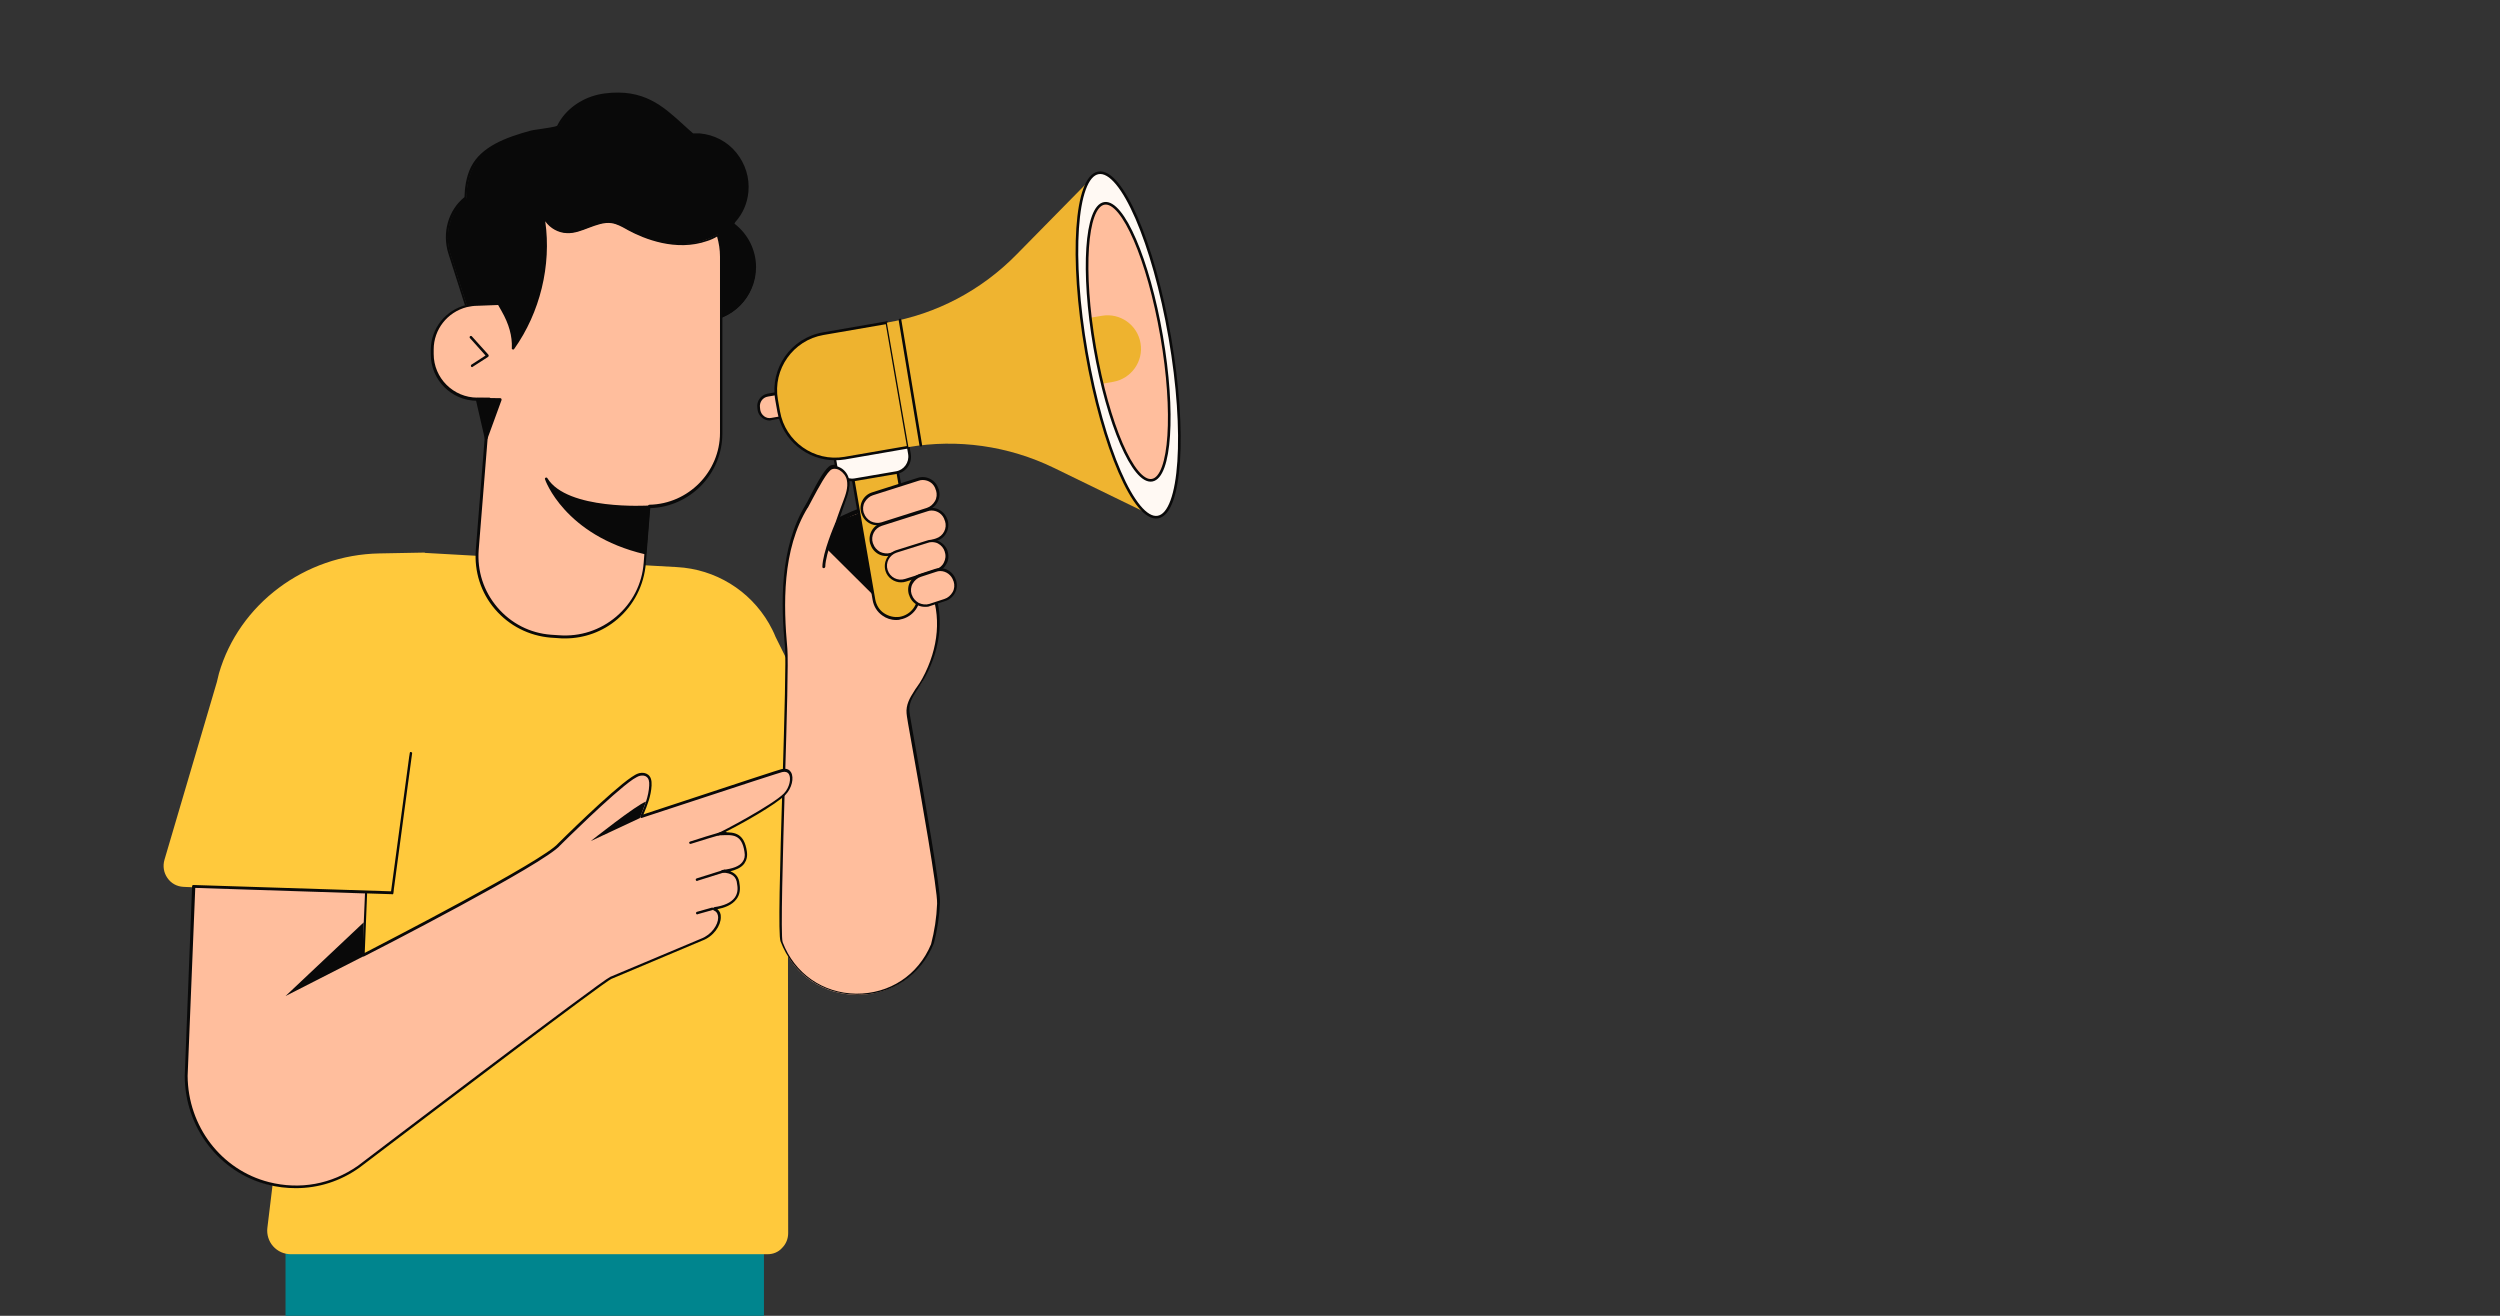 <?xml version="1.0" encoding="utf-8"?>
<!-- Generator: Adobe Illustrator 23.0.1, SVG Export Plug-In . SVG Version: 6.00 Build 0)  -->
<svg version="1.1" id="Layer_1" xmlns="http://www.w3.org/2000/svg" xmlns:xlink="http://www.w3.org/1999/xlink" x="0px" y="0px"
	 viewBox="0 0 950 500" style="enable-background:new 0 0 950 500;" xml:space="preserve">
<rect x="0" y="0" width="950" height="500" fill="#333333" stroke="none"/>
<style type="text/css">
	.st0{fill:#00858E;}
	.st1{fill:#FFC93C;}
	.st2{fill:#FFBE9D;}
	.st3{fill:#090909;}
	.st4{fill:#EEB32F;}
	.st5{fill:#FFF9F3;}
	.st6{fill:#EFB430;}
	.st7{fill:#FFF9F3;stroke:#090909;stroke-linecap:round;stroke-linejoin:round;stroke-miterlimit:10;}
	.st8{clip-path:url(#SVGID_2_);fill:#EEB32F;}
	.st9{fill:none;stroke:#090909;stroke-linecap:round;stroke-linejoin:round;stroke-miterlimit:10;}
	.st10{fill:none;}
</style>
<rect x="108.5" y="475.9" class="st0" width="181.8" height="24.3"/>
<g>
	<path class="st1" d="M322.3,319.9c4.9,0.1,8.1-5,5.9-9.3l-33.9-68.4c-0.7-1.7-1.5-3.4-2.5-5v0l0,0c-7-12-19.7-20.4-34.5-21.2
		l-96-5.4l0,0l-0.7,0l-0.1,0c-0.1,0-0.2,0-0.3,0l-15.9,0.3c-27.8,0.5-52.8,18.5-60.5,45.2c-0.3,1.1-0.6,2.2-0.8,3.3L63,326.9
		c-1.4,4.6,2,9.3,6.8,9.6l47.8,2.4l-15.4,127.7c-0.6,5,3.3,9.4,8.3,9.4h181.1c4.1,0,7.4-3.4,7.3-7.5l-0.1-149.4L322.3,319.9z"/>
	<path class="st1" d="M291.7,476.6H110.5c-2.6,0-5-1.1-6.7-3c-1.7-1.9-2.5-4.5-2.2-7L117,339.4L69.7,337c-2.4-0.1-4.7-1.3-6.1-3.4
		c-1.4-2-1.8-4.5-1.1-6.9l19.9-67.5c0.3-1.1,0.5-2.2,0.8-3.3c7.6-26.3,32.6-45.1,61-45.6l16-0.3c0.1,0,0.1,0,0.2,0l0.2,0l0.7,0
		c0.1,0,0.2,0,0.2,0.1l95.8,5.4c14.5,0.8,27.6,8.8,34.9,21.4c0.9,1.6,1.8,3.3,2.5,5.1l33.9,68.3c1.1,2.2,1,4.8-0.4,6.8
		s-3.6,3.3-6,3.2l0,0l-22.8-0.6l0.1,148.9c0,2.1-0.8,4.1-2.3,5.6C295.8,475.8,293.8,476.6,291.7,476.6z M160.4,211.1l-0.1,0
		c-0.1,0-0.1,0-0.2,0l-15.9,0.3c-27.9,0.5-52.6,19-60.1,44.9c-0.3,1.1-0.6,2.2-0.8,3.2l-19.9,67.6c-0.6,2.1-0.2,4.3,1,6
		s3.2,2.8,5.3,2.9l47.8,2.4c0.1,0,0.3,0.1,0.4,0.2c0.1,0.1,0.1,0.2,0.1,0.4l-15.4,127.7c-0.3,2.2,0.4,4.5,1.9,6.2s3.7,2.7,5.9,2.7
		h181.1c1.9,0,3.6-0.7,4.9-2c1.3-1.3,2-3.1,2-4.9l-0.1-149.4c0-0.1,0-0.3,0.1-0.4c0.1-0.1,0.2-0.1,0.4-0.1l23.3,0.7
		c2.1,0.1,4-1,5.2-2.7c1.1-1.8,1.3-4,0.3-5.8l-33.9-68.4c-0.7-1.7-1.5-3.4-2.5-5c-7.2-12.3-19.9-20.2-34.1-21l-96-5.4
		c-0.1,0-0.1,0-0.2,0l-0.5,0L160.4,211.1z"/>
</g>
<g>
	<path class="st2" d="M351,258c5.9-10.8,7.9-23.8,2.6-35.1l-6.8,2.5c0,0-6.5-18.6-7.5-32.2c-2.6-4.6-21.4,5.1-21.4,5.1
		s1.9-5.1,2.8-7.6c1-2.7,2-5.6,1.4-8.4s-3.5-5.3-6.2-4.4c-2.7,0.9-7.8,12-9.4,14.6c-9.6,15.7-9.5,36.3-7.8,54.1
		c0.9,9.5-3.4,107.1-1.8,111.5c9.9,26.2,46.7,26.7,57.4,0.8l0,0c1.4-5.1,2.1-10.3,2.3-15.5c0.3-7.1-11.4-70.2-11.6-72.4
		c-0.3-3,1.2-5.6,2.8-8.2C349,261.2,350.2,259.6,351,258z"/>
	<path class="st3" d="M326,378c-0.2,0-0.3,0-0.5,0c-13.2-0.2-24.2-8-28.9-20.3c-0.9-2.3-0.3-26,0.8-61.9c0.7-23.4,1.3-45.5,0.9-49.7
		c-1.6-16.7-2.1-38,7.9-54.4c0.4-0.6,1-1.8,1.7-3.2c3-5.8,5.9-11,7.9-11.7c1.2-0.4,2.5-0.2,3.7,0.5c1.6,0.9,2.8,2.6,3.1,4.3
		c0.6,3-0.5,6.1-1.4,8.6l-2.4,6.4c4.4-2.2,18.4-8.7,20.9-4.4c0,0.1,0,0.1,0.1,0.2c0.9,12.2,6.3,28.6,7.3,31.6l6.3-2.3
		c0.2-0.1,0.5,0,0.6,0.3c4.9,10.6,4,23.6-2.6,35.6c-0.6,1.1-1.4,2.3-2.1,3.4c-0.3,0.5-0.6,1-1,1.5c-1.8,2.8-3,5.1-2.7,7.9
		c0,0.5,0.9,5.5,2.1,12.4c3.4,19.1,9.7,54.8,9.5,60c-0.2,5.3-1,10.5-2.3,15.6C350,370.6,338.9,378,326,378z M317.1,178.2
		c-0.3,0-0.6,0.1-1,0.2c-1.8,0.6-5.4,7.5-7.4,11.2c-0.8,1.4-1.3,2.6-1.7,3.2c-9.9,16.1-9.3,37.2-7.8,53.8c0.4,4.3-0.2,26.4-0.9,49.9
		c-0.8,27.7-1.7,59.2-0.9,61.5c4.5,11.9,15.2,19.4,27.9,19.6c12.7,0.1,23.6-7,28.5-18.8c1.3-5,2.1-10.1,2.3-15.4
		c0.2-5.1-6.1-40.7-9.5-59.8c-1.3-7.1-2.1-11.9-2.1-12.5c-0.3-3.2,1.2-5.9,2.9-8.5c0.3-0.5,0.6-1,1-1.5c0.8-1.1,1.5-2.2,2.1-3.3l0,0
		c6.3-11.6,7.3-24.1,2.8-34.3l-6.3,2.3c-0.1,0-0.3,0-0.4,0c-0.1-0.1-0.2-0.2-0.3-0.3c-0.1-0.2-6.5-18.7-7.5-32.2
		c-1.9-2.9-13.6,1.8-20.6,5.4c-0.2,0.1-0.4,0.1-0.6-0.1c-0.2-0.1-0.2-0.4-0.1-0.6l2.8-7.6c0.9-2.4,2-5.3,1.4-8.1
		c-0.3-1.5-1.4-2.9-2.7-3.7C318.6,178.4,317.9,178.2,317.1,178.2z"/>
</g>
<polygon class="st3" points="314.3,208.7 331.8,226.1 344.8,200.8 342,189.2 318.3,198 "/>
<g>
	<path class="st4" d="M342,235L342,235c-4.7,0.8-9.1-2.3-9.9-7l-7.9-45.7c-0.8-4.7,2.3-9.1,7-9.9l0,0c4.7-0.8,9.1,2.3,9.9,7
		l7.9,45.7C349.8,229.8,346.7,234.2,342,235z"/>
	<path class="st3" d="M340.5,235.6c-1.9,0-3.7-0.6-5.2-1.7c-2-1.4-3.3-3.5-3.7-5.9l-7.9-45.7c-0.4-2.4,0.1-4.8,1.5-6.8
		c1.4-2,3.5-3.3,5.9-3.7c2.4-0.4,4.8,0.1,6.8,1.5c2,1.4,3.3,3.5,3.7,5.9l7.9,45.7c0.9,4.9-2.5,9.6-7.4,10.5
		C341.6,235.6,341,235.6,340.5,235.6z M332.7,172.7c-0.5,0-0.9,0-1.4,0.1c-2.1,0.4-4,1.5-5.2,3.3s-1.7,3.9-1.4,6l7.9,45.7
		c0.4,2.1,1.5,4,3.3,5.2s3.9,1.7,6,1.4l0,0c4.4-0.8,7.4-4.9,6.6-9.4l-7.9-45.7c-0.4-2.1-1.5-4-3.3-5.2
		C335.9,173.2,334.3,172.7,332.7,172.7z"/>
</g>
<g>
	<path class="st5" d="M340.6,179.5l-15.8,2.7c-3.3,0.6-6.5-1.6-7-5l-0.6-3.5c-0.6-3.3,1.6-6.5,5-7L338,164c3.3-0.6,6.5,1.6,7,5
		l0.6,3.5C346.2,175.8,344,179,340.6,179.5z"/>
	<path class="st3" d="M323.8,182.9c-3.1,0-5.9-2.3-6.5-5.5l-0.6-3.5c-0.6-3.6,1.8-7,5.4-7.6l15.8-2.7c3.6-0.6,7,1.8,7.6,5.4l0.6,3.5
		c0.6,3.6-1.8,7-5.4,7.6l0,0l-15.8,2.7C324.5,182.8,324.1,182.9,323.8,182.9z M339,164.4c-0.3,0-0.6,0-1,0.1l-15.8,2.7
		c-3,0.5-5.1,3.4-4.6,6.5l0.6,3.5c0.5,3,3.4,5.1,6.5,4.6l15.8-2.7c3-0.5,5.1-3.4,4.6-6.5l-0.6-3.5C344,166.3,341.7,164.4,339,164.4z
		 M340.6,179.5L340.6,179.5L340.6,179.5z"/>
</g>
<g>
	<path class="st2" d="M297.8,158.4l-4.6,0.8c-2.3,0.4-4.4-1.1-4.8-3.4l-0.1-0.9c-0.4-2.3,1.1-4.4,3.4-4.8l4.6-0.8L297.8,158.4z"/>
	<path class="st3" d="M292.5,159.8c-1,0-1.9-0.3-2.7-0.9c-1-0.7-1.7-1.8-1.9-3l-0.1-0.9c-0.4-2.5,1.3-4.9,3.8-5.4l4.6-0.8
		c0.1,0,0.3,0,0.4,0.1c0.1,0.1,0.2,0.2,0.2,0.3l1.6,9c0,0.1,0,0.3-0.1,0.4s-0.2,0.2-0.3,0.2l-4.6,0.8
		C293,159.7,292.8,159.8,292.5,159.8z M295.9,150l-4.1,0.7c-2,0.3-3.3,2.2-3,4.2l0.1,0.9c0.2,1,0.7,1.8,1.5,2.4
		c0.8,0.6,1.8,0.8,2.7,0.6l4.1-0.7L295.9,150z"/>
</g>
<g>
	<path class="st4" d="M345.2,169.9l-24.2,4.2c-11.8,2-23.1-5.9-25.1-17.7l-0.8-4.5c-2-11.8,5.9-23.1,17.7-25.1l24.2-4.2L345.2,169.9
		z"/>
	<path class="st3" d="M317.3,174.9c-10.6,0-20-7.6-21.9-18.4l-0.8-4.5c-2.1-12.1,6-23.6,18.1-25.7l24.2-4.2c0.3-0.1,0.5,0.1,0.6,0.4
		l8.2,47.3c0,0.1,0,0.3-0.1,0.4c-0.1,0.1-0.2,0.2-0.3,0.2l-24.2,4.2C319.8,174.8,318.5,174.9,317.3,174.9z M336.6,123.2l-23.7,4.1
		c-11.5,2-19.3,13-17.3,24.5l0.8,4.5c2,11.5,13,19.3,24.5,17.3l23.7-4.1L336.6,123.2z"/>
</g>
<path class="st6" d="M337,122.6L337,122.6l8.2,47.3l0,0c18.7-3.2,38-0.5,55.3,7.9l38.2,18.6L416.2,66.3l-29.8,30.3
	C373,110.3,355.8,119.4,337,122.6z"/>
<ellipse transform="matrix(0.985 -0.17 0.17 0.985 -16.056 74.865)" class="st7" cx="428.9" cy="131.1" rx="16.1" ry="66.4"/>
<g>
	<g>
		
			<ellipse id="XMLID_1_" transform="matrix(0.985 -0.17 0.17 0.985 -15.844 74.847)" class="st2" cx="428.9" cy="129.9" rx="12.9" ry="53.4"/>
	</g>
	<g>
		<defs>
			
				<ellipse id="SVGID_1_" transform="matrix(0.985 -0.17 0.17 0.985 -15.844 74.847)" cx="428.9" cy="129.9" rx="12.9" ry="53.4"/>
		</defs>
		<clipPath id="SVGID_2_">
			<use xlink:href="#SVGID_1_"  style="overflow:visible;"/>
		</clipPath>
		<path class="st8" d="M401.7,122.9l17-2.9c6.9-1.2,13.5,3.4,14.7,10.4l0,0c1.2,6.9-3.5,13.5-10.4,14.7l-17,2.9L401.7,122.9z"/>
	</g>
	<g>
		
			<ellipse transform="matrix(0.985 -0.17 0.17 0.985 -15.844 74.847)" class="st9" cx="428.9" cy="129.9" rx="12.9" ry="53.4"/>
	</g>
</g>
<g>
	<line class="st10" x1="342" y1="121.6" x2="349.9" y2="169.2"/>
	<path class="st3" d="M349.9,169.7c-0.2,0-0.5-0.2-0.5-0.4l-7.9-47.6c0-0.3,0.1-0.5,0.4-0.6s0.5,0.1,0.6,0.4l7.9,47.6
		C350.5,169.4,350.3,169.7,349.9,169.7C350,169.7,350,169.7,349.9,169.7z"/>
</g>
<g>
	<g>
		<path class="st2" d="M359.5,197.6l0.1,0.2c1,3-0.7,6.3-3.8,7.3l-17.3,5.5c-3,1-6.3-0.7-7.3-3.8l-0.1-0.2c-1-3,0.7-6.3,3.8-7.3
			l17.3-5.5C355.3,192.8,358.6,194.5,359.5,197.6z"/>
		<path class="st3" d="M336.8,211.3c-1,0-2-0.2-2.9-0.7c-1.5-0.8-2.6-2.1-3.1-3.7l-0.1-0.2c-1-3.3,0.8-6.9,4.1-7.9l17.3-5.5
			c3.3-1.1,6.8,0.8,7.9,4.1l0.1,0.2c1,3.3-0.8,6.9-4.1,7.9l-17.3,5.5C338.1,211.2,337.5,211.3,336.8,211.3z M354,194
			c-0.5,0-1.1,0.1-1.6,0.3l-17.3,5.5c-2.8,0.9-4.3,3.9-3.4,6.6l0.1,0.2c0.4,1.3,1.4,2.4,2.6,3.1c1.3,0.6,2.7,0.8,4,0.4l17.3-5.5
			c2.8-0.9,4.3-3.9,3.4-6.6l-0.1-0.2l0,0C358.4,195.5,356.3,194,354,194z"/>
	</g>
	<g>
		<path class="st2" d="M356.1,185.9l0.1,0.2c1,3-0.7,6.3-3.8,7.3l-17.3,5.5c-3,1-6.3-0.7-7.3-3.8l-0.1-0.2c-1-3,0.7-6.3,3.8-7.3
			l17.3-5.5C351.9,181.2,355.2,182.9,356.1,185.9z"/>
		<path class="st3" d="M333.4,199.6c-1,0-2-0.2-2.9-0.7c-1.5-0.8-2.6-2.1-3.1-3.7l-0.1-0.2c-0.5-1.6-0.4-3.3,0.4-4.8
			c0.8-1.5,2.1-2.6,3.7-3.1l17.3-5.5c3.3-1.1,6.9,0.8,7.9,4.1l0.1,0.2c0.5,1.6,0.4,3.3-0.4,4.8c-0.8,1.5-2.1,2.6-3.7,3.1l-17.3,5.5
			C334.7,199.5,334.1,199.6,333.4,199.6z M350.6,182.4c-0.5,0-1.1,0.1-1.6,0.3l-17.3,5.5c-1.3,0.4-2.4,1.4-3.1,2.6s-0.8,2.7-0.4,4
			l0.1,0.2c0.4,1.3,1.4,2.4,2.6,3.1c1.3,0.6,2.7,0.8,4,0.4l17.3-5.5c1.3-0.4,2.4-1.4,3.1-2.6s0.8-2.7,0.4-4l-0.1-0.2l0,0
			C355,183.8,352.9,182.4,350.6,182.4z"/>
	</g>
	<g>
		<path class="st2" d="M359.6,209.5L359.6,209.5c1,3.1-0.7,6.3-3.7,7.2l-11.8,3.7c-3,0.9-6.2-0.7-7.2-3.7l0-0.1
			c-1-3,0.7-6.2,3.7-7.2l11.8-3.7C355.4,204.9,358.6,206.5,359.6,209.5z"/>
		<path class="st3" d="M342.4,221.3c-2.6,0-5.1-1.7-5.9-4.3c-1-3.3,0.8-6.8,4-7.9l11.8-3.7c1.6-0.5,3.3-0.4,4.7,0.4
			c1.5,0.8,2.6,2.1,3.1,3.6l0,0.1c0.5,1.6,0.4,3.3-0.4,4.7c-0.8,1.5-2,2.6-3.6,3.1l-11.8,3.7C343.7,221.2,343,221.3,342.4,221.3z
			 M354.1,206c-0.5,0-1.1,0.1-1.6,0.3l-11.8,3.7c-2.7,0.9-4.3,3.8-3.4,6.6c0.9,2.8,3.8,4.3,6.6,3.4l11.8-3.7c1.3-0.4,2.4-1.3,3-2.6
			c0.6-1.2,0.8-2.6,0.3-4l0-0.1c-0.4-1.3-1.3-2.4-2.6-3.1C355.8,206.2,355,206,354.1,206z"/>
	</g>
	<g>
		<path class="st2" d="M362.8,220.6l0.1,0.2c1,3-0.7,6.3-3.8,7.3l-5.8,1.9c-3,1-6.3-0.7-7.3-3.8l-0.1-0.2c-1-3,0.7-6.3,3.8-7.3
			l5.8-1.9C358.6,215.8,361.9,217.5,362.8,220.6z"/>
		<path class="st3" d="M351.5,230.6c-1,0-2-0.2-2.9-0.7c-1.5-0.8-2.6-2.1-3.1-3.7l-0.1-0.2c-0.5-1.6-0.4-3.3,0.4-4.8
			c0.8-1.5,2.1-2.6,3.7-3.1l5.8-1.9c3.3-1.1,6.9,0.8,7.9,4.1l0,0l0.1,0.2c0.5,1.6,0.4,3.3-0.4,4.8c-0.8,1.5-2.1,2.6-3.7,3.1
			l-5.8,1.9C352.8,230.6,352.2,230.6,351.5,230.6z M357.3,217c-0.5,0-1.1,0.1-1.6,0.3l-5.8,1.9c-1.3,0.4-2.4,1.4-3.1,2.6
			s-0.8,2.7-0.4,4l0.1,0.2c0.4,1.3,1.4,2.4,2.6,3.1c1.3,0.6,2.7,0.8,4,0.4l5.8-1.9c1.3-0.4,2.4-1.4,3.1-2.6s0.8-2.7,0.4-4l-0.1-0.2
			C361.6,218.5,359.5,217,357.3,217z"/>
	</g>
</g>
<g>
	<path class="st2" d="M317.7,199.3c0,0,2.1-6.1,3.1-8.6c1-2.7,2-5.6,1.4-8.4s-3.5-5.3-6.2-4.4c-2.7,0.9-7.8,12-9.4,14.6"/>
	<path class="st3" d="M318.2,199.4l-0.9-0.3c0,0,2.1-6.1,3.1-8.6c0.9-2.4,2-5.3,1.4-8.1c-0.3-1.5-1.4-2.9-2.7-3.7
		c-0.7-0.4-1.7-0.8-2.9-0.4c-1.8,0.6-5.4,7.5-7.4,11.2c-0.8,1.4-1.3,2.6-1.7,3.2c-0.1,0.2-0.5,0.3-0.7,0.2c-0.2-0.1-0.3-0.4-0.2-0.7
		c0.4-0.6,1-1.8,1.7-3.2c3-5.8,5.9-11,7.9-11.7c1.2-0.4,2.5-0.2,3.7,0.5c1.6,0.9,2.8,2.6,3.1,4.3c0.6,3-0.5,6.1-1.4,8.6
		C320.3,193.4,318.2,199.4,318.2,199.4z"/>
</g>
<path class="st3" d="M313,215.9L313,215.9c-0.3,0-0.5-0.2-0.5-0.5c0.1-5.5,4.6-15.9,4.8-16.4c0.1-0.3,0.4-0.4,0.7-0.3
	s0.4,0.4,0.3,0.7c0,0.1-4.6,10.7-4.7,16C313.5,215.7,313.3,215.9,313,215.9z"/>
<g>
	<path class="st3" d="M278.5,85.3c0.2-0.3,0.4-0.7,0.6-1c2.7-3.1,4.5-6.9,4.9-11.3c1-11-7-20.7-18-21.7c-0.9-0.1-1.8-0.1-2.7,0
		c-9.7-8.4-16.4-17.4-33.4-15.2c-6.5,0.8-12.6,4.2-16.3,9.7c-0.5,0.8-1,1.6-1.4,2.4c-0.3,0.7-9,1.6-10.1,2
		c-8.1,2.2-18.4,5.6-22.4,13.6c-1.8,3.5-2.4,7.5-2.5,11.5c-6.1,4.8-8.6,13.4-6.1,21.1l6.4,20c1.3-0.3,2.7-0.5,4.1-0.5h8.1
		c0.5,0.8,1,1.7,1.5,2.6c2.5,4.4,4.1,9.2,3.9,14.3c10.5-14.7,60.6-10.8,71.8-10.8s20.1-9,20.1-20.2
		C286.9,94.9,283.5,88.9,278.5,85.3z"/>
	<path class="st3" d="M194.9,133.1c-0.1,0-0.1,0-0.2,0c-0.2-0.1-0.4-0.3-0.3-0.5c0.2-4.6-1.1-9.2-3.9-14.1c-0.4-0.8-0.9-1.5-1.3-2.3
		h-7.8c-1.3,0-2.7,0.2-4,0.5c-0.3,0.1-0.5-0.1-0.6-0.3l-6.4-20c-2.5-7.9-0.1-16.5,6.1-21.5c0.1-3.1,0.5-7.5,2.5-11.5
		c3.9-7.7,13.2-11.2,22.8-13.8c0.4-0.1,1.6-0.3,3.1-0.5c2.2-0.3,6.1-0.9,6.8-1.3c0.5-0.9,0.9-1.7,1.4-2.4c3.7-5.4,9.8-9,16.7-9.9
		c14.8-1.9,22.1,4.8,29.8,11.8c1.2,1.1,2.5,2.3,3.8,3.4c1,0,1.8,0,2.6,0c5.4,0.5,10.4,3.1,13.8,7.3s5.1,9.5,4.6,14.9
		c-0.4,4.3-2.1,8.3-5,11.5c-0.1,0.2-0.2,0.4-0.3,0.6c5.1,3.9,8.2,10,8.2,16.5c0,11.4-9.3,20.7-20.6,20.7c-1.5,0-3.6-0.1-6.3-0.2
		c-16.8-0.5-56.1-1.7-65.1,10.8C195.3,133,195.1,133.1,194.9,133.1z M181.4,115.2h8.1c0.2,0,0.3,0.1,0.4,0.3c0.5,0.8,1,1.7,1.5,2.6
		c2.6,4.6,3.9,8.9,4,13.2c10.6-11.7,47.2-10.6,65-10.1c2.7,0.1,4.8,0.2,6.2,0.2c10.8,0,19.6-8.8,19.6-19.7c0-6.3-3.1-12.3-8.2-15.9
		c-0.1-0.1-0.2-0.2-0.2-0.3c0-0.1,0-0.3,0.1-0.4c0.2-0.3,0.4-0.6,0.5-0.9c0-0.1,0-0.1,0.1-0.2c2.7-3.1,4.4-6.9,4.8-11
		c0.5-5.2-1.1-10.2-4.4-14.2c-3.3-4-8-6.5-13.2-6.9c-0.8-0.1-1.6-0.1-2.7,0c-0.1,0-0.3,0-0.4-0.1c-1.4-1.2-2.7-2.4-4-3.5
		c-7.9-7.2-14.7-13.4-29-11.5c-6.6,0.8-12.5,4.3-16,9.4c-0.5,0.7-0.9,1.4-1.4,2.3c-0.3,0.5-1.3,0.8-7.5,1.8
		c-1.3,0.2-2.6,0.4-2.9,0.5c-9.3,2.6-18.4,6-22.1,13.3c-1.5,3-2.3,6.6-2.4,11.3c0,0.2-0.1,0.3-0.2,0.4c-6,4.7-8.4,13-5.9,20.6
		l6.2,19.6C178.9,115.4,180.2,115.2,181.4,115.2z M211.7,47.7L211.7,47.7L211.7,47.7z"/>
</g>
<g>
	<g>
		<path class="st2" d="M238.9,87.3c-2.1-1.1-4.2-2.4-6.5-2.7c-5.8-0.8-11.1,4-16.9,3.8c-4.2-0.1-8.1-3.1-9.4-7.2
			c3.4,17.7-0.7,36.7-11.2,51.3c0.2-5.2-1.4-9.9-3.9-14.3c-0.5-0.9-1-1.7-1.5-2.6h-8.1c-1.4,0-2.8,0.2-4.1,0.5
			c-7.4,1.9-13,8.6-13,16.6v1.7c0,9.4,7.7,17.1,17.1,17.1h4.6l-4.6,57.3c-1.3,16.7,11.1,31.4,27.9,32.7l3,0.2
			c16.7,1.3,31.4-11.1,32.7-27.9l1.7-21.6c15.1-0.3,27.3-12.6,27.3-27.8v-67c0-2.9-0.5-5.7-1.3-8.3c-1.4,0.8-2.8,1.5-4.3,2
			C258.8,94.7,247.9,92.1,238.9,87.3z"/>
		<path class="st3" d="M214.7,242.6c-0.8,0-1.7,0-2.5-0.1l-3-0.2c-8.2-0.7-15.7-4.5-21.1-10.8c-5.4-6.3-7.9-14.3-7.3-22.5l4.5-56.7
			h-4c-9.7,0-17.6-7.9-17.6-17.6v-1.7c0-8.1,5.5-15.1,13.4-17.1c1.4-0.4,2.9-0.6,4.3-0.6h8.1c0.2,0,0.3,0.1,0.4,0.3
			c0.5,0.8,1,1.7,1.5,2.6c2.6,4.5,3.9,8.8,4,13c9.7-14.3,13.5-32.7,10.2-49.7c-0.1-0.3,0.1-0.5,0.4-0.6c0.3-0.1,0.5,0.1,0.6,0.3
			c1.1,3.8,4.9,6.7,8.9,6.8c2.7,0.1,5.3-1,7.8-1.9c2.9-1.2,6-2.3,9.2-1.9c2.1,0.3,4.1,1.4,5.9,2.4l0.7,0.4l0,0c6,3.2,17.8,8,29.2,4
			c1.4-0.5,2.8-1.2,4.2-2c0.1-0.1,0.3-0.1,0.4,0c0.1,0.1,0.3,0.2,0.3,0.3c0.9,2.8,1.3,5.7,1.3,8.5v67c0,15.2-12.2,27.8-27.4,28.3
			l-1.7,21.1c-0.7,8.2-4.5,15.7-10.8,21.1C229.1,240,222.1,242.6,214.7,242.6z M181.4,116.2c-1.3,0-2.7,0.2-4,0.5
			c-7.4,1.9-12.6,8.5-12.6,16.1v1.7c0,9.2,7.5,16.6,16.6,16.6h4.6c0.1,0,0.3,0.1,0.4,0.2c0.1,0.1,0.1,0.2,0.1,0.4l-4.6,57.3
			c-0.6,8,1.9,15.7,7.1,21.8c5.2,6.1,12.4,9.8,20.4,10.4l3,0.2c8,0.6,15.7-1.9,21.8-7.1c6.1-5.2,9.8-12.4,10.4-20.4l1.7-21.6
			c0-0.3,0.2-0.5,0.5-0.5c14.8-0.3,26.8-12.5,26.8-27.3v-67c0-2.6-0.4-5.1-1.1-7.6c-1.2,0.7-2.5,1.3-3.8,1.7
			c-11.8,4.1-23.9-0.8-30-4.1l-0.7-0.4c-1.8-1-3.6-2-5.6-2.3c-2.9-0.4-5.7,0.7-8.7,1.8c-2.6,1-5.3,2.1-8.2,2
			c-3.3-0.1-6.4-1.8-8.3-4.5c2.4,16.8-2,34.7-11.8,48.5c-0.1,0.2-0.4,0.3-0.6,0.2s-0.4-0.3-0.3-0.5c0.2-4.6-1.1-9.2-3.9-14.1
			c-0.4-0.8-0.9-1.5-1.3-2.3L181.4,116.2L181.4,116.2z"/>
	</g>
</g>
<g>
	<polygon class="st3" points="190.1,151.7 184.7,166.5 181.3,151.7 	"/>
	<path class="st3" d="M184.7,167C184.7,167,184.6,167,184.7,167c-0.3,0-0.4-0.2-0.5-0.4l-3.4-14.8c0-0.1,0-0.3,0.1-0.4
		c0.1-0.1,0.3-0.2,0.4-0.2l8.8,0.1c0.2,0,0.3,0.1,0.4,0.2c0.1,0.1,0.1,0.3,0.1,0.5l-5.4,14.8C185.1,166.9,184.9,167,184.7,167z
		 M181.9,152.2l2.9,12.6l4.6-12.5L181.9,152.2z"/>
</g>
<g>
	<polyline class="st2" points="179,128.2 185.3,135.2 179.4,139 	"/>
	<path class="st3" d="M179.4,139.5c-0.2,0-0.3-0.1-0.4-0.2c-0.1-0.2-0.1-0.5,0.1-0.7l5.4-3.5l-5.9-6.6c-0.2-0.2-0.2-0.5,0-0.7
		c0.2-0.2,0.5-0.2,0.7,0l6.3,7c0.1,0.1,0.1,0.3,0.1,0.4s-0.1,0.3-0.2,0.4l-5.9,3.8C179.6,139.5,179.5,139.5,179.4,139.5z"/>
</g>
<g>
	<path class="st3" d="M246.6,192.6c0,0-31.3,2-39-10.6c0,0,6.9,20.9,37.6,28.1L246.6,192.6z"/>
	<path class="st3" d="M245.1,210.6c0,0-0.1,0-0.1,0c-30.5-7.2-37.9-28.3-37.9-28.5c-0.1-0.2,0-0.5,0.3-0.6c0.2-0.1,0.5,0,0.6,0.2
		c7.5,12.3,38.2,10.4,38.5,10.4c0.1,0,0.3,0,0.4,0.1c0.1,0.1,0.1,0.3,0.1,0.4l-1.4,17.5c0,0.1-0.1,0.3-0.2,0.4
		C245.4,210.6,245.3,210.6,245.1,210.6z M209.7,185.3c3.4,6.1,13,18.8,35,24.2l1.3-16.3C242,193.4,219.4,194.1,209.7,185.3z"/>
</g>
<g>
	<g>
		<g>
			<path class="st2" d="M70.8,408.8l2.8-72l75.6,2.4c0,0.4,7.2-53.5,7.2-53l-7.2,53l-10.1-0.3l-1,24c0,0,68.5-35,74.4-42.1
				c0,0,19.8-19.8,27.8-25.1c0.9-0.6,1.7-1.1,2.7-1.4c1-0.3,2.1-0.2,2.9,0.5c1,0.9,1.2,2.4,1.1,3.7c-0.2,4.1-1.8,8-3.5,11.9
				c0.5-0.1,50.6-16.8,53.3-17.4c4.8-1.2,4.5,5.4,1.1,8.9c-4.3,4.5-24.2,15-25.3,15.3c4.8-0.2,9.4-1.1,10.6,6.7
				c0.8,5.4-4,6.9-8.9,7.5c3.1,0.1,5.7,1.1,6,4.8c1.2,6.2-3.9,8.7-9,9.3c-0.1,0-0.2,0.2,0,0.3c4.2,1.6,1.3,9.3-4.9,11.6l-34.5,14.5
				c-3.5,1.6-95.8,71.8-95.8,71.8c-10.7,7.5-23.1,9.1-34.2,6.3C83.5,445,70.8,427.9,70.8,408.8z"/>
			<path class="st3" d="M112.4,451.5c-3.5,0-7-0.4-10.6-1.3c-18.5-4.7-31.6-21.8-31.6-41.4c0,0,0,0,0,0l2.8-72
				c0-0.3,0.2-0.5,0.5-0.5l75.1,2.4l6.8-50.5c0.1-0.5,0.1-1,0.2-1.3l0.1-0.7h0c0.1-0.5,0.2-0.5,0.5-0.4c0.3,0,0.5,0.3,0.4,0.5
				l-2.9,21.5c-0.1,1-0.3,2-0.4,3l-3.5,26.1c-0.1,0.7-0.2,1.3-0.2,1.7l-0.1,0.8c0,0.1-0.1,0.2-0.1,0.3c-0.1,0.2-0.2,0.2-0.4,0.1
				c0,0,0,0,0,0l-9.5-0.3l-0.9,22.6c7.5-3.9,68.1-35.1,73.5-41.6c0.2-0.2,20-19.9,27.9-25.2c0.9-0.6,1.8-1.2,2.9-1.5
				c1.3-0.3,2.5-0.1,3.4,0.6c1,0.8,1.4,2.1,1.3,4.1c-0.2,3.9-1.6,7.5-3.1,11c0.3-0.1,0.6-0.2,1.1-0.4c40.3-13.3,50.1-16.5,51.3-16.8
				c2.3-0.6,3.3,0.5,3.7,1.2c1.2,2.1,0.3,6-2.1,8.5c-3.5,3.7-17.4,11.5-23.2,14.3c3.9-0.1,7.5,0.4,8.5,7.2c0.3,1.9-0.1,3.4-1,4.7
				c-1.2,1.6-3.3,2.4-5.3,2.9c2.1,0.8,3.3,2.3,3.5,4.7c0.4,2.2,0.1,4.2-1.1,5.8c-1.7,2.4-4.8,3.4-7.3,3.9c0.9,0.7,1.4,1.8,1.3,3.1
				c0,3.1-2.7,7.3-7.2,8.9l-34.4,14.5c-2.8,1.2-63.8,47.5-95.7,71.7C129.3,448.9,121,451.5,112.4,451.5z M71.3,408.8
				c0.1,19.2,12.8,35.8,30.9,40.4c11.8,3,23.8,0.8,33.8-6.2c3.8-2.9,92.3-70.2,95.9-71.8l34.5-14.5c4-1.5,6.5-5.3,6.5-8
				c0-0.9-0.3-2.2-1.6-2.7c-0.3-0.1-0.4-0.4-0.4-0.7c0-0.3,0.3-0.5,0.6-0.6c3.6-0.5,6.3-1.7,7.7-3.6c1-1.4,1.3-3.1,0.9-5.1
				c-0.2-2.9-2-4.3-5.5-4.4c-0.3,0-0.5-0.2-0.5-0.5s0.2-0.5,0.4-0.5c4-0.5,6.4-1.4,7.6-3c0.8-1,1.1-2.3,0.8-3.9
				c-1-6.7-4.4-6.5-8.8-6.3c-0.4,0-0.8,0-1.2,0.1c-0.3,0-0.5-0.2-0.5-0.4c0-0.3,0.1-0.5,0.4-0.5c1.3-0.4,20.9-10.8,25.1-15.1
				c2.2-2.3,2.8-5.8,1.9-7.3c-0.5-0.8-1.4-1.1-2.6-0.8c-1.1,0.3-10.9,3.4-51.2,16.7c-1.3,0.4-2.1,0.7-2.1,0.7
				c-0.2,0.1-0.4,0-0.5-0.1c-0.1-0.1-0.2-0.4-0.1-0.5c1.6-3.7,3.2-7.6,3.4-11.7c0.1-1.6-0.2-2.7-1-3.3c-0.6-0.5-1.5-0.6-2.5-0.4
				c-0.9,0.2-1.7,0.8-2.6,1.3c-7.8,5.3-27.5,24.9-27.7,25.1c-5.8,7-71.7,40.8-74.5,42.2c-0.2,0.1-0.4,0.1-0.5,0
				c-0.1-0.1-0.2-0.3-0.2-0.4l1-23.5l-64.5-2.1L71.3,408.8z"/>
		</g>
		<polygon class="st3" points="138.2,350.5 108.5,378.5 138.1,363.4 		"/>
		<path class="st3" d="M243.1,310.9l-18.6,8.7c0,0,17.5-13.9,21-15L243.1,310.9z"/>
	</g>
	<g>
		<path class="st2" d="M262.4,320.2c0,0,11.3-3.8,13.3-3.8"/>
		<path class="st3" d="M262.4,320.7c-0.2,0-0.4-0.1-0.5-0.3c-0.1-0.3,0.1-0.5,0.3-0.6c0.5-0.1,11.4-3.8,13.4-3.9
			c0.3,0,0.5,0.2,0.5,0.5c0,0.3-0.2,0.5-0.5,0.5c-1.6,0.1-10,2.8-13.2,3.8C262.5,320.7,262.4,320.7,262.4,320.7z"/>
	</g>
	<g>
		<line class="st10" x1="275.5" y1="331" x2="264.9" y2="334.3"/>
		<path class="st3" d="M264.9,334.8c-0.2,0-0.4-0.1-0.5-0.4c-0.1-0.3,0.1-0.5,0.3-0.6l10.5-3.3c0.3-0.1,0.5,0.1,0.6,0.3
			c0.1,0.3-0.1,0.5-0.3,0.6l-10.5,3.3C265,334.8,265,334.8,264.9,334.8z"/>
	</g>
	<g>
		<line class="st10" x1="270.7" y1="345.3" x2="265" y2="347"/>
		<path class="st3" d="M265,347.5c-0.2,0-0.4-0.1-0.5-0.4c-0.1-0.3,0.1-0.5,0.3-0.6l5.7-1.6c0.3-0.1,0.5,0.1,0.6,0.3
			c0.1,0.3-0.1,0.5-0.3,0.6l-5.7,1.6C265.1,347.4,265,347.5,265,347.5z"/>
	</g>
</g>
</svg>
